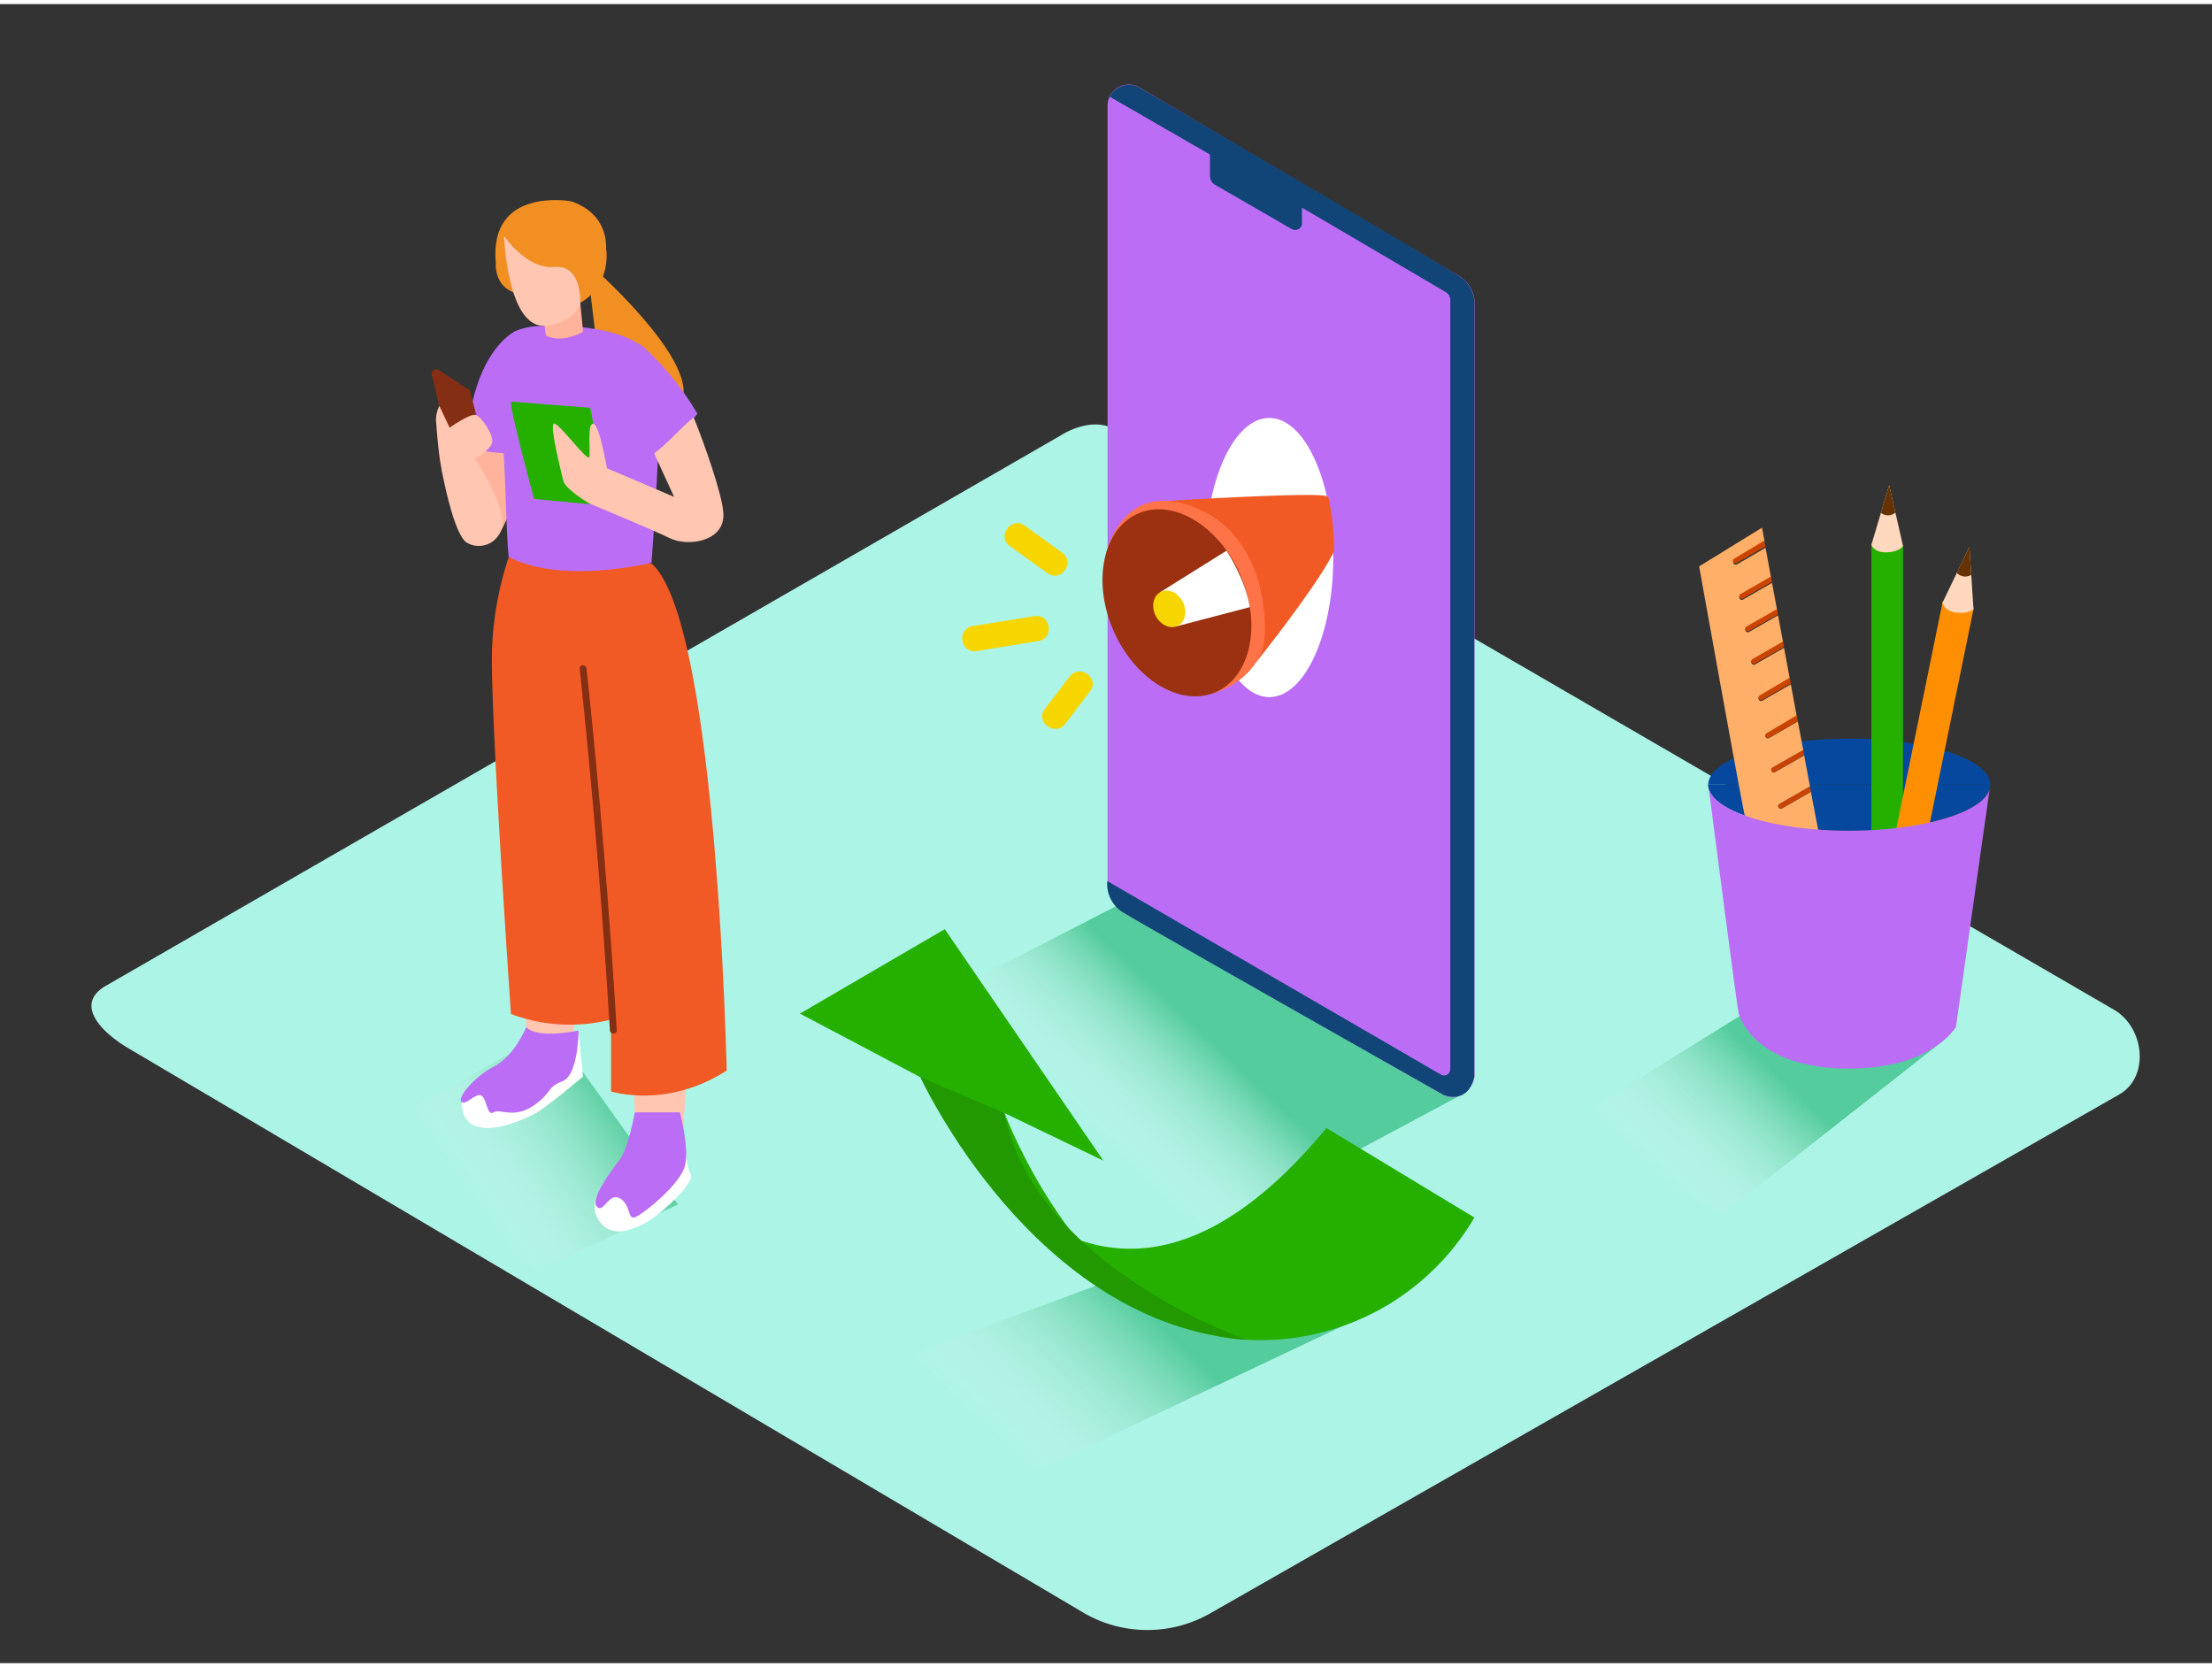 <svg xmlns="http://www.w3.org/2000/svg" xmlns:xlink="http://www.w3.org/1999/xlink" viewBox="0 0 400 300" width="406" height="306" class="illustration styles_illustrationTablet__1DWOa"><rect x="0" y="0" width="400" height="300" fill="#333333" stroke="none"/><defs><linearGradient id="linear-gradient" x1="85.12" y1="216.37" x2="111.04" y2="198.16" gradientUnits="userSpaceOnUse"><stop offset="0" stop-color="#fff" stop-opacity="0"></stop><stop offset="1" stop-color="#22b573"></stop></linearGradient><linearGradient id="linear-gradient-2" x1="300.08" y1="212.6" x2="319.58" y2="191.96" xlink:href="#linear-gradient"></linearGradient><linearGradient id="linear-gradient-3" x1="198.97" y1="205.93" x2="217.58" y2="186.24" xlink:href="#linear-gradient"></linearGradient><linearGradient id="linear-gradient-4" x1="182.83" y1="262.66" x2="207.4" y2="236.65" xlink:href="#linear-gradient"></linearGradient></defs><title>PP</title><g style="isolation: isolate;"><g id="Layer_2" data-name="Layer 2"><path d="M196.24,291.07,23.74,189.12C18.25,186,13.54,181,18.9,177.66L192,77.89c2.6-1.61,6.54-2.66,9.18-1.13L382.28,181.85c5.49,3.19,6.48,12.1,1,15.29L219,290.91A22.94,22.94,0,0,1,196.24,291.07Z" fill="#acf4e6"></path><path d="M97.38,229l25.2-11.94L100,185.58,57.5,208.73C71.06,214.93,84,222.46,97.38,229Z" opacity="0.63" fill="url(#linear-gradient)" style="mix-blend-mode: multiply;"></path><polygon points="351.4 187.44 311.67 218.69 280.5 204.16 325 176.53 351.4 187.44" opacity="0.63" fill="url(#linear-gradient-2)" style="mix-blend-mode: multiply;"></polygon><path d="M334.39,132.82c-14.07,0-25.48,3.73-25.48,8.33h51C359.87,136.55,348.47,132.82,334.39,132.82Z" fill="#06489e"></path><path d="M309,141.79l-.08-.64A2.82,2.82,0,0,0,309,141.79Z" fill="#06489e"></path><path d="M359.87,141.15l-.1.73A2.84,2.84,0,0,0,359.87,141.15Z" fill="#06489e"></path><path d="M334.39,149.48c13.32,0,24.25-3.34,25.38-7.6l.1-.73h-51l.08.64C310,146.09,321,149.48,334.39,149.48Z" fill="#06489e"></path><rect x="338.4" y="98.14" width="5.73" height="59.14" fill="#25b000"></rect><ellipse cx="341.27" cy="98.14" rx="2.87" ry="1.21" fill="#25b000"></ellipse><rect x="345.28" y="108.25" width="5.73" height="59.14" transform="translate(34.61 -66.86) rotate(11.54)" fill="#ff8f02"></rect><ellipse cx="354.06" cy="108.85" rx="1.21" ry="2.87" transform="translate(176.57 433.97) rotate(-78.46)" fill="#ff8f02"></ellipse><path d="M327.47,142.45l-5.23,3a.46.46,0,0,1-.46-.8l5.36-3.06a.47.47,0,0,1,.17-.06l-1.05-5.66-5.26,3a.46.46,0,0,1-.46-.8l5.36-3.06a.47.47,0,0,1,.2-.06l-1-5.24-5.18,3a.46.46,0,0,1-.46-.8l5.36-3.06.1,0-1.08-5.84-5.15,2.95a.46.46,0,0,1-.46-.8l5.36-3.06.08,0-1.06-5.7-5.23,3a.46.46,0,0,1-.46-.8l5.36-3.06a.47.47,0,0,1,.17-.06l-.92-4.95-5.24,3a.46.46,0,0,1-.46-.8l5.36-3.06a.47.47,0,0,1,.17-.06l-.92-4.94-5.23,3a.46.46,0,0,1-.46-.8l5.36-3.06a.47.47,0,0,1,.16-.06l-1-5.44-5.17,3a.46.46,0,0,1-.46-.8L319,97.21l.1,0-.47-2.53-11.37,7s8.08,45,8.25,45c4.72,2.46,13.29,2.75,13.29,2.75Z" fill="#ffaf68"></path><path d="M313.61,100.27a.46.46,0,0,0,.46.8l5.17-3-.18-1-.1,0Z" fill="#ca4300"></path><path d="M314.74,106.68a.46.46,0,0,0,.46.8l5.23-3-.17-.93a.47.47,0,0,0-.16.06Z" fill="#ca4300"></path><path d="M315.82,112.56a.46.46,0,0,0,.46.8l5.24-3-.17-.93a.47.47,0,0,0-.17.06Z" fill="#ca4300"></path><path d="M316.92,118.43a.46.46,0,0,0,.46.8l5.23-3-.17-.93a.47.47,0,0,0-.17.06Z" fill="#ca4300"></path><path d="M318.23,125a.46.46,0,0,0,.46.8l5.15-2.95-.18-1-.08,0Z" fill="#ca4300"></path><path d="M319.47,131.85a.46.46,0,0,0,.46.8l5.18-3-.18-1-.1,0Z" fill="#ca4300"></path><path d="M325.88,135l-5.36,3.06a.46.46,0,0,0,.46.8l5.26-3-.17-.92A.47.47,0,0,0,325.88,135Z" fill="#ca4300"></path><path d="M321.78,144.64a.46.46,0,0,0,.46.8l5.23-3-.17-.93a.47.47,0,0,0-.17.06Z" fill="#ca4300"></path><path d="M351.25,108.28s.29,1.5,2.57,1.76,3.05-.62,3.05-.62l-.74-11.28Z" fill="#ffd8bd"></path><path d="M356.13,98.14l-2.27,4.71a2.06,2.06,0,0,0,2.6.36Z" fill="#653200"></path><path d="M338.4,97.8s.52,1.44,2.81,1.34S344.13,98,344.13,98l-2.51-11Z" fill="#ffd8bd"></path><path d="M341.62,87l-1.49,5a2.06,2.06,0,0,0,2.62-.05Z" fill="#653200"></path><path d="M334.39,149.48c-13.41,0-24.39-3.39-25.4-7.69.67,5.15,5.24,40.5,5.42,40.7,0,0,2.34,10,20,10,15,0,19.29-7.54,19.29-7.54l6.09-43C358.64,146.14,347.71,149.48,334.39,149.48Z" fill="#bb6ef5"></path><polygon points="264.18 197.28 216.73 222.69 164.05 182.53 212.82 157.48 264.18 197.28" opacity="0.63" fill="url(#linear-gradient-3)" style="mix-blend-mode: multiply;"></polygon><polygon points="251.62 234.85 184.44 266.67 154.04 248.13 222.57 222.69 251.62 234.85" opacity="0.63" fill="url(#linear-gradient-4)" style="mix-blend-mode: multiply;"></polygon><path d="M90.28,95.83c0,.07,4.71-8.09,4-15.37s-9.91-2-9.91-2" fill="#ffb39c"></path><path d="M93,59.25S85.11,63,84.36,80.33c0,0,8.26,1.61,11.84.73" fill="#bb6ef5"></path><path d="M107.92,135.36s2.65,21.72,4.15,27.28,2.83,40.46,2.83,40.46,4.67,3.33,8.67,0c0,0,2.11-28.27,1-35.83s0-37.31,0-37.31" fill="#ffc6b2"></path><path d="M92.63,129.09s-.53,16,0,21.31,2.82,38.74,2.82,38.74,3.87,3.35,7.75,0c0,0,2.56-16.55,2.25-19.72s-.84-43.14-.84-43.14" fill="#ffc6b2"></path><path d="M109,49.24c0,.09,19.35,17.52,13.53,23.77S109,70.75,109,70.75L106.61,50.9" fill="#f18f22"></path><path d="M107.92,215.57a4.54,4.54,0,0,0,.87,5c2.22,2.37,5.15,1.19,7.62,0s9.44-7.4,8.48-9-1.32-8.46-1.32-8.46" fill="#fff"></path><path d="M114.79,200.4s-1.13,6.44-2.72,8.53-5.38,7.2-4.15,8.53,2.14-2.65,4.15-1.52,1.38,4,2.83,3.41,8.28-6,9-9.44-.95-9.51-.95-9.51" fill="#bb6ef5"></path><path d="M83.48,198.53s-.28,3.84,3.2,4.56,7.79-1.39,9.74-2.28,9-6.88,9-6.88l-.84-8.35" fill="#fff"></path><path d="M95.16,185s-2.08,5.17-5.84,7.12-6.68,5.71-5.85,6.4,2.64-1.81,3.62-1.11,1,3.74,2.15,3,3.69,1.19,7.17-1.17,2.37-3.34,5.29-4.45,2.92-9.19,2.92-9.19S97.25,187.22,95.16,185Z" fill="#bb6ef5"></path><path d="M92,100a59,59,0,0,0-3,16.13c-.54,9.71,3.4,66.49,3.4,66.49a30.32,30.32,0,0,0,18.1,1v13s10,3.24,20.91-3.77c0,0-1.75-81.52-13.61-91.7" fill="#f15a24"></path><path d="M118.64,65.47C117,59.91,108.11,57.92,98,58.21a12.49,12.49,0,0,0-5,1c-3.53,5.11-2.75,12.11-2.2,18,.61,6.6.71,18.36,1.19,22.76,9.1,4.7,23.38,1.6,25.82,1.08C117.79,101.06,120.23,71,118.64,65.47Z" fill="#bb6ef5"></path><path d="M104.93,54l.51,5.24s-3.58,2.22-6.72.71l-.43-3.29" fill="#ffb39c"></path><path d="M97.2,52.49c-8.18.95-7.54-5.66-7.54-5.66C88.36,33,103.12,35.64,103.12,35.64s11.14,2.61,4.24,16.43" fill="#f18f22"></path><path d="M91.14,41.91s.6,17,7.62,16.25,6.62-6.62,6.62-6.62,1-10.63-4.81-12.64S91.14,41.91,91.14,41.91Z" fill="#ffc6b2"></path><path d="M91.14,41.91s4.07,6.08,9.12,5.63S104.93,54,104.93,54s4.86-2.2,4.77-8.8c-.05-3.74-5.26-9.9-10.12-9.61S90,38.46,91.14,41.91Z" fill="#f18f22"></path><path d="M115.86,61.52a53.38,53.38,0,0,1,10.25,12.55s-4.82,6.45-9.71,8,0-.73,0-.73-5-3.44-5.83-6.48S115.86,61.52,115.86,61.52Z" fill="#bb6ef5"></path><path d="M78.08,67.12a.86.86,0,0,1,1.31-.93c2.25,1.49,5.65,3.66,5.6,3.7S87.8,80.46,87.8,80.46L80.24,76Z" fill="#842e13"></path><path d="M85.14,82.63S88.82,80.7,89,79.21s-1.88-4.38-2.84-4.88-4.85,2.27-4.85,2.27l-1.86-3.94a5.75,5.75,0,0,0-.61,2.63c.12,1.19.6,10,1.93,11.19s5.18,1,5.42,0S85.14,82.63,85.14,82.63Z" fill="#ffc6b2"></path><path d="M79.85,84.13s2.08,11.58,4.51,13.22a4.26,4.26,0,0,0,6.39-4.54c-.68-4.54-5.42-11.48-5.42-11.48" fill="#ffc6b2"></path><path d="M106.07,120.16c-.08-.78-1.32-.79-1.24,0q3.46,32.63,5.46,65.39c0,.79,1.29.8,1.24,0Q109.54,152.79,106.07,120.16Z" fill="#842e13"></path><path d="M206.1,15.09c13.7,8.11,47.59,28.18,57.72,34.06a5.66,5.66,0,0,1,2.82,4.94V193.25c.21,2.84-3,5.46-5.61,4l-57-32.44c-2.29-1.31-3.75-3.16-3.75-5.81V18.4A3.85,3.85,0,0,1,206.1,15.09Z" fill="#bb6ef5"></path><path d="M200.66,16.74l18.14,10.47v3.87a1.86,1.86,0,0,0,.93,1.61l13.87,8a1.23,1.23,0,0,0,1.84-1.06V36.81l26,15.27a1.65,1.65,0,0,1,.82,1.42V192.58a1.12,1.12,0,0,1-1.69,1l-60.33-35a6,6,0,0,0,2.66,5.55c3.13,2,58.09,33.09,58.09,33.09s4.35,2,5.61-3.22V54.09a5.72,5.72,0,0,0-2.36-4.64c-2.52-1.83-58.18-34.36-58.18-34.36A3.94,3.94,0,0,0,200.66,16.74Z" fill="#124577"></path><ellipse cx="229.53" cy="100.08" rx="11.57" ry="25.24" fill="#fff"></ellipse><path d="M240.24,89.23a2.63,2.63,0,0,0-.36-.24c-1.87-.86-31.27,1-31.27,1l18.47,29.12s11.39-14.23,14.15-20.17A42.91,42.91,0,0,0,240.24,89.23Z" fill="#f15a24"></path><path d="M200,99.42c.09-.3,3.08-14,16.66-8.16,12.27,5.26,12.64,20.9,11.81,24.73-.68,3.11-3.86,7.35-10,8.89" fill="#ff7348"></path><ellipse cx="212.83" cy="108.26" rx="12.53" ry="17.61" transform="translate(-25.5 93.52) rotate(-23.42)" fill="#9b3110"></ellipse><path d="M226,109.05l-13.3,3.48-2.91-6.18,12-7.5S225.28,104.13,226,109.05Z" fill="#fff"></path><ellipse cx="211.44" cy="109.36" rx="2.76" ry="3.43" transform="translate(-26.6 107.66) rotate(-26.94)" fill="#f7d600"></ellipse><path d="M185.27,94.29l6.85,4.95c2.38,1.72-.28,5.41-2.67,3.69L182.6,98C180.22,96.26,182.89,92.57,185.27,94.29Z" fill="#f7d600"></path><path d="M175.85,112.49l11.24-1.82c2.89-.47,3.62,4,.73,4.5L176.57,117C173.68,117.45,172.95,113,175.85,112.49Z" fill="#f7d600"></path><path d="M188.92,127.5l4.52-5.92c1.78-2.33,5.48.33,3.69,2.67l-4.52,5.92C190.84,132.5,187.14,129.84,188.92,127.5Z" fill="#f7d600"></path><path d="M92.42,71.89c-.38.92,4.16,17.6,4.16,17.6l13.61,1.28L106.73,73Z" fill="#25b000"></path><path d="M125.43,74.73c-2.86,2.4-4.19,4.23-7.13,6.53l3.6,7.85-12.15-5.18s-1.36-8-2.48-8.05-.48,4.87-.7,6-5.75-6.55-6.45-6,1.36,8.77,1.75,10.33,4.71,4.09,4.71,4.09,11.33,4.7,14.54,6.28,10,.68,9.69-4.53C130.61,88.63,127.28,79.24,125.43,74.73Z" fill="#ffc6b2"></path><path d="M239.86,203.24l26.75,16.18a44.84,44.84,0,0,1-41.11,22.11c-29.07-1.2-43.85-41-43.85-41l17.87,8.61-28.68-41.86-26.18,15.27,21.81,11.52S195.22,257.23,239.86,203.24Z" fill="#25b000"></path><path d="M166.46,194.05s20.35,44.72,59,47.48c0,0-38.2-13.09-43.85-41" fill="#290"></path></g></g></svg>